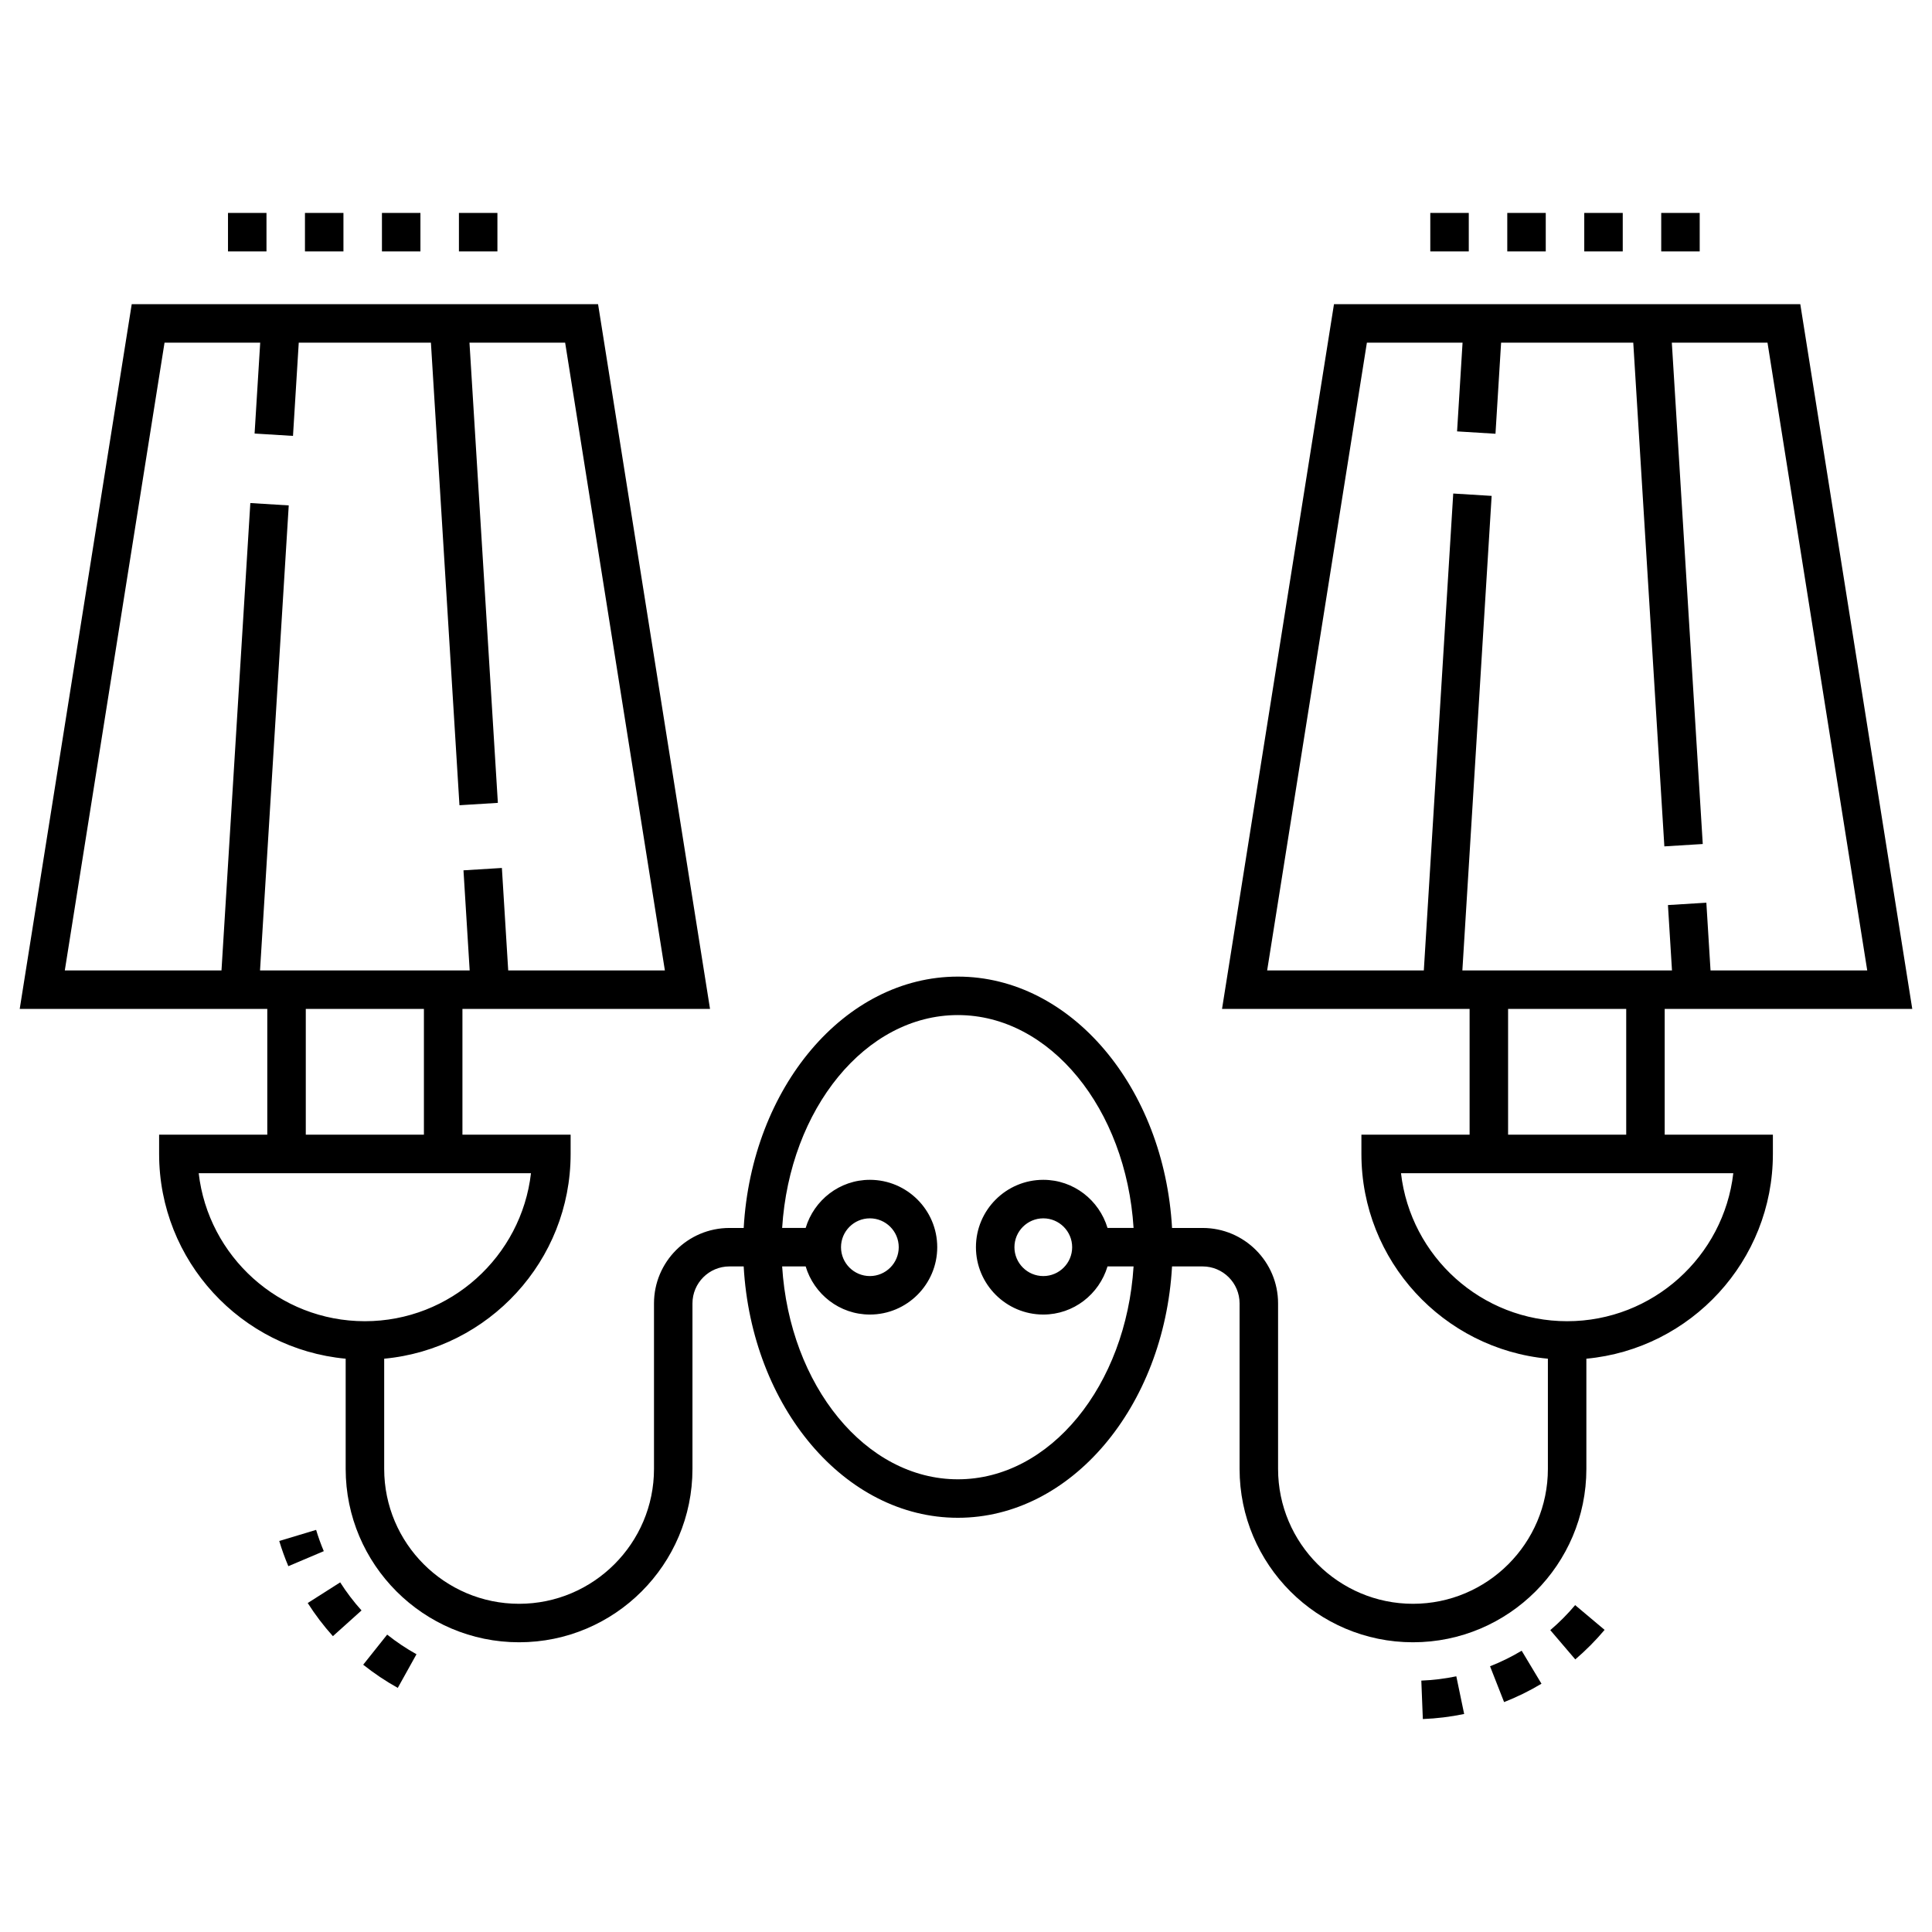 <svg height='100px' width='100px'  fill="#000000" xmlns="http://www.w3.org/2000/svg" xmlns:xlink="http://www.w3.org/1999/xlink" version="1.1" x="0px" y="0px" viewBox="0 0 98 98" enable-background="new 0 0 98 98" xml:space="preserve"><g><path d="M14.165,78.166c0.13,0.433,0.285,0.863,0.461,1.278l1.798-0.762c-0.148-0.35-0.279-0.713-0.389-1.079   L14.165,78.166z"></path><path d="M19.639,82.915l-1.216,1.527c0.552,0.44,1.142,0.835,1.754,1.175l0.949-1.706   C20.607,83.622,20.107,83.288,19.639,82.915z"></path><path d="M15.609,81.313c0.377,0.592,0.806,1.157,1.277,1.681l1.452-1.305c-0.399-0.444-0.764-0.923-1.082-1.424   L15.609,81.313z"></path><path d="M67.666,15.429l-5.679,35.748c7.682,0,8.041,0,12.558,0v6.38h-5.488v0.976   c0,5.425,4.161,9.892,9.459,10.387v5.589c0,3.773-3.07,6.843-6.843,6.843c-3.765,0-6.843-3.064-6.843-6.843   v-8.395c0-2.11-1.716-3.826-3.826-3.826h-1.552c-0.401-7.113-5.114-12.75-10.864-12.75   s-10.463,5.637-10.864,12.75h-0.724c-2.11,0-3.826,1.716-3.826,3.826v8.395c0,3.772-3.071,6.843-6.843,6.843   c-3.773,0-6.843-3.07-6.843-6.843v-5.589c5.296-0.496,9.457-4.963,9.457-10.387v-0.976h-5.488v-6.38h2.445   h10.114l-5.679-35.748c-7.796,0-14.691,0-23.655,0L1,51.177c7.682,0,8.041,0,12.558,0v6.38H8.071v0.976   c0,5.426,4.164,9.894,9.463,10.387v5.588c0,4.85,3.946,8.796,8.796,8.796c4.851,0,8.795-3.944,8.795-8.796v-8.395   c0-1.033,0.841-1.874,1.874-1.874h0.724c0.4,7.113,5.114,12.75,10.864,12.75s10.464-5.637,10.864-12.75   h1.552c1.033,0,1.874,0.841,1.874,1.874v8.395c0,4.852,3.944,8.796,8.795,8.796c4.85,0,8.796-3.946,8.796-8.796   v-5.588c5.299-0.494,9.461-4.961,9.461-10.387v-0.976h-5.488v-6.38c4.494,0,4.939,0,12.558,0l-5.68-35.748   C83.524,15.429,76.629,15.429,67.666,15.429z M13.19,49.224l1.456-23.587l-1.948-0.12l-1.463,23.708H3.287   l5.059-31.843h4.853l-0.285,4.609l1.948,0.12l0.292-4.729h6.704l1.448,23.463l1.948-0.12l-1.44-23.343h4.853   l5.059,31.843h-7.947l-0.321-5.198l-1.948,0.12l0.314,5.078h-0.368h-9.897H13.19z M15.511,51.177h5.992v6.38   h-5.992V51.177z M10.079,59.51h3.479h9.897h3.479c-0.486,4.22-4.08,7.508-8.428,7.508   C14.159,67.017,10.564,63.729,10.079,59.51z M48.587,75.037c-4.685,0-8.534-4.762-8.913-10.798h1.193   c0.423,1.407,1.715,2.441,3.257,2.441c1.884,0,3.417-1.533,3.417-3.417s-1.533-3.417-3.417-3.417   c-1.542,0-2.834,1.034-3.257,2.44h-1.193c0.38-6.036,4.228-10.797,8.913-10.797s8.534,4.761,8.913,10.797h-1.322   c-0.423-1.406-1.715-2.44-3.257-2.44c-1.884,0-3.417,1.533-3.417,3.417s1.533,3.417,3.417,3.417   c1.542,0,2.834-1.034,3.257-2.441h1.322C57.121,70.276,53.272,75.037,48.587,75.037z M42.66,63.264   c0-0.807,0.657-1.464,1.464-1.464c0.807,0,1.464,0.657,1.464,1.464s-0.657,1.464-1.464,1.464   C43.316,64.728,42.66,64.071,42.66,63.264z M54.385,63.264c0,0.807-0.657,1.464-1.464,1.464   c-0.807,0-1.464-0.657-1.464-1.464s0.657-1.464,1.464-1.464C53.728,61.8,54.385,62.456,54.385,63.264z    M87.921,59.51c-0.486,4.22-4.08,7.508-8.428,7.508c-4.348,0-7.942-3.288-8.428-7.508h3.48h9.897H87.921z    M82.489,57.557h-5.992v-6.38h5.992V57.557z M86.766,49.224l-0.212-3.435l-1.948,0.12l0.205,3.315   c-2.502,0-5.531,0-10.265,0h-0.368l1.485-24.07l-1.948-0.12l-1.492,24.19h-7.947l5.059-31.843h4.853l-0.278,4.501   l1.948,0.12l0.285-4.621h6.704l1.577,25.551l1.948-0.12l-1.569-25.431h4.853l5.059,31.843H86.766z"></path><path d="M78.191,85.406l-1.005-1.674c-0.51,0.306-1.05,0.572-1.604,0.789l0.713,1.817   C76.95,86.081,77.588,85.768,78.191,85.406z"></path><path d="M73.871,85.03c-0.58,0.121-1.177,0.195-1.775,0.218l0.077,1.95c0.706-0.028,1.411-0.114,2.096-0.257   L73.871,85.03z"></path><path d="M81.393,82.675l-1.494-1.256c-0.383,0.455-0.807,0.882-1.261,1.269l1.268,1.485   C80.441,83.715,80.941,83.212,81.393,82.675z"></path><rect x="23.279" y="10.801" width="1.952" height="1.952"></rect><rect x="15.469" y="10.801" width="1.952" height="1.952"></rect><rect x="11.565" y="10.801" width="1.952" height="1.952"></rect><rect x="19.374" y="10.801" width="1.952" height="1.952"></rect><rect x="84.265" y="10.801" width="1.952" height="1.952"></rect><rect x="76.456" y="10.801" width="1.952" height="1.952"></rect><rect x="80.361" y="10.801" width="1.952" height="1.952"></rect><rect x="72.551" y="10.801" width="1.952" height="1.952"></rect></g></svg>